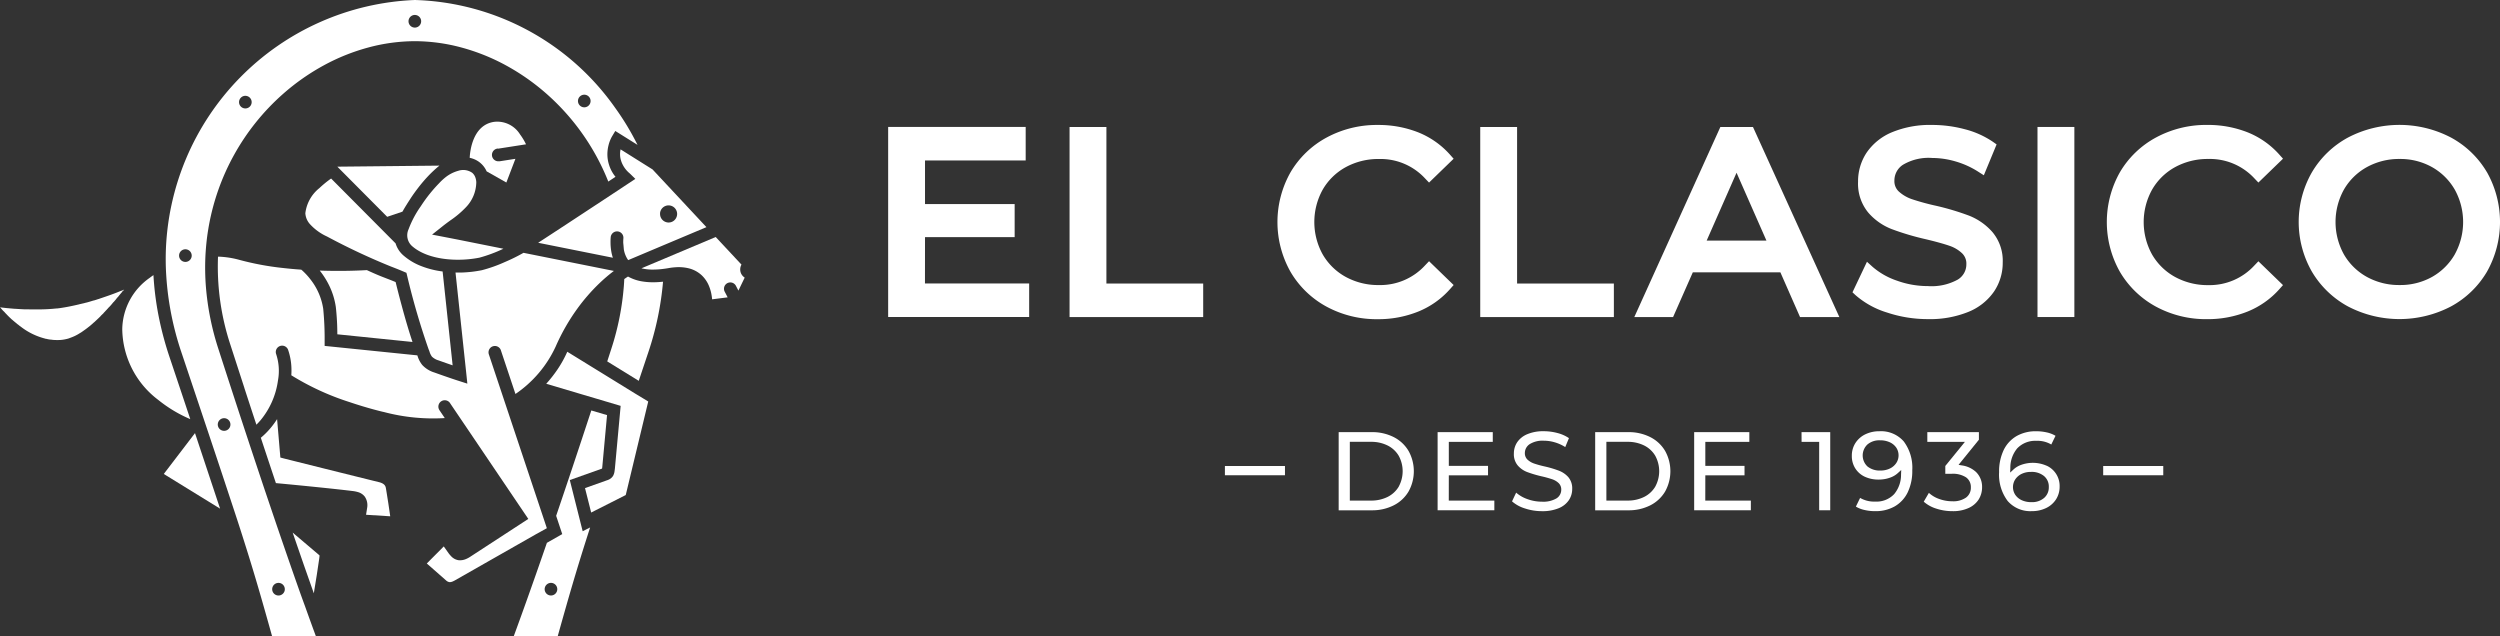 <svg xmlns="http://www.w3.org/2000/svg" width="215.5" height="54.862" viewBox="0 0 215.5 54.862">
  <rect x="0" y="0" width="215.5" height="54.862" fill="#333333" stroke="none"/>
  <g id="Grupo_62" data-name="Grupo 62" transform="translate(-273 -40.042)">
    <g id="Grupo_61" data-name="Grupo 61" transform="translate(-201.975 -69.72)">
      <path id="Trazado_108" data-name="Trazado 108" d="M589.522,135.178h7.727V132.33h-7.727v-3.757H598.2v-2.891H586.345v16.384H598.5v-2.891h-8.982Z" transform="translate(-34.811 -4.976)" fill="#fff"/>
      <path id="Trazado_109" data-name="Trazado 109" d="M612.268,125.683h-3.177v16.384H620.61v-2.891h-8.343Z" transform="translate(-41.92 -4.976)" fill="#fff"/>
      <path id="Trazado_110" data-name="Trazado 110" d="M650.037,139.578l.311-.35-2.12-2.054-.34.356a5.24,5.24,0,0,1-3.984,1.7,5.831,5.831,0,0,1-2.866-.707,5.146,5.146,0,0,1-1.982-1.943,5.76,5.76,0,0,1,0-5.566,5.13,5.13,0,0,1,1.98-1.941,5.844,5.844,0,0,1,2.867-.709,5.227,5.227,0,0,1,3.984,1.677l.34.356,2.12-2.055-.311-.35a7.3,7.3,0,0,0-2.735-1.923,9.3,9.3,0,0,0-3.485-.639,9.084,9.084,0,0,0-4.417,1.083,8.027,8.027,0,0,0-3.114,3,8.732,8.732,0,0,0,0,8.574,8.035,8.035,0,0,0,3.1,3,9.04,9.04,0,0,0,4.406,1.085,9.181,9.181,0,0,0,3.5-.654A7.329,7.329,0,0,0,650.037,139.578Z" transform="translate(-50.069 -4.896)" fill="#fff"/>
      <path id="Trazado_111" data-name="Trazado 111" d="M672.107,139.176h-8.342V125.683h-3.177v16.384h11.52Z" transform="translate(-58.017 -4.976)" fill="#fff"/>
      <path id="Trazado_112" data-name="Trazado 112" d="M690.135,125.683h-2.809L679.97,141.93l-.063.137h3.343l1.7-3.852H692.5l1.668,3.795.025.058h3.389l-7.419-16.326Zm-3.99,9.794,2.576-5.849,2.576,5.849Z" transform="translate(-64.055 -4.976)" fill="#fff"/>
      <path id="Trazado_113" data-name="Trazado 113" d="M719.326,134.661a5.224,5.224,0,0,0-2-1.409,22.447,22.447,0,0,0-2.865-.858,20.305,20.305,0,0,1-2.071-.566,3.231,3.231,0,0,1-1.138-.667,1.207,1.207,0,0,1-.375-.931,1.619,1.619,0,0,1,.735-1.367,4.331,4.331,0,0,1,2.52-.588,7.238,7.238,0,0,1,2.02.3,7.448,7.448,0,0,1,1.943.879l.492.313,1.1-2.661-.321-.226a7.7,7.7,0,0,0-2.422-1.083,10.893,10.893,0,0,0-2.811-.368,8.546,8.546,0,0,0-3.48.635,4.938,4.938,0,0,0-2.178,1.763,4.466,4.466,0,0,0-.73,2.493,3.918,3.918,0,0,0,.879,2.664,5.127,5.127,0,0,0,2.017,1.421,22.451,22.451,0,0,0,2.873.858c.9.213,1.607.408,2.1.579a2.956,2.956,0,0,1,1.1.652,1.225,1.225,0,0,1,.366.936,1.53,1.53,0,0,1-.734,1.325,4.667,4.667,0,0,1-2.584.564,7.827,7.827,0,0,1-2.664-.467,6.274,6.274,0,0,1-2.1-1.191l-.486-.439-1.249,2.633.263.245a7.416,7.416,0,0,0,2.721,1.5,11.081,11.081,0,0,0,3.511.566,8.8,8.8,0,0,0,3.5-.625,4.915,4.915,0,0,0,2.216-1.765,4.422,4.422,0,0,0,.741-2.48A3.85,3.85,0,0,0,719.326,134.661Z" transform="translate(-72.605 -4.896)" fill="#fff"/>
      <rect id="Rectángulo_37" data-name="Rectángulo 37" width="3.178" height="16.384" transform="translate(650.607 120.706)" fill="#fff"/>
      <path id="Trazado_114" data-name="Trazado 114" d="M745.035,129.07a5.834,5.834,0,0,1,2.867-.709,5.227,5.227,0,0,1,3.982,1.677l.34.356,2.122-2.055-.312-.35a7.288,7.288,0,0,0-2.735-1.923,9.3,9.3,0,0,0-3.484-.639,9.078,9.078,0,0,0-4.417,1.083,8.017,8.017,0,0,0-3.114,3,8.732,8.732,0,0,0,0,8.574,8.04,8.04,0,0,0,3.1,3,9.038,9.038,0,0,0,4.406,1.085,9.193,9.193,0,0,0,3.5-.654,7.349,7.349,0,0,0,2.744-1.932l.311-.35-2.121-2.054-.34.356a5.237,5.237,0,0,1-3.982,1.7,5.828,5.828,0,0,1-2.867-.707,5.148,5.148,0,0,1-1.982-1.943,5.769,5.769,0,0,1,0-5.566A5.125,5.125,0,0,1,745.035,129.07Z" transform="translate(-82.576 -4.896)" fill="#fff"/>
      <path id="Trazado_115" data-name="Trazado 115" d="M779.447,129.508a8.026,8.026,0,0,0-3.114-3,9.588,9.588,0,0,0-8.855,0,8.069,8.069,0,0,0-3.125,3.008,8.623,8.623,0,0,0,0,8.554,8.106,8.106,0,0,0,3.123,3.008,9.588,9.588,0,0,0,8.858,0,8.034,8.034,0,0,0,3.113-3,8.738,8.738,0,0,0,0-8.574Zm-2.77,7.07a5.2,5.2,0,0,1-1.954,1.945,5.6,5.6,0,0,1-2.807.705,5.724,5.724,0,0,1-2.834-.707,5.161,5.161,0,0,1-1.972-1.943,5.762,5.762,0,0,1,0-5.566,5.148,5.148,0,0,1,1.971-1.942,5.736,5.736,0,0,1,2.834-.709,5.6,5.6,0,0,1,2.807.708,5.2,5.2,0,0,1,1.954,1.943,5.771,5.771,0,0,1,0,5.565Z" transform="translate(-90.095 -4.896)" fill="#fff"/>
      <rect id="Rectángulo_38" data-name="Rectángulo 38" width="5.177" height="0.797" transform="translate(580.562 149.932)" fill="#fff"/>
      <rect id="Rectángulo_39" data-name="Rectángulo 39" width="5.178" height="0.797" transform="translate(656.27 149.932)" fill="#fff"/>
      <path id="Trazado_116" data-name="Trazado 116" d="M647.578,164.373a4.109,4.109,0,0,0-1.9-.424h-2.84v6.738h2.84a4.091,4.091,0,0,0,1.895-.423,3.1,3.1,0,0,0,1.285-1.189,3.592,3.592,0,0,0,0-3.513A3.126,3.126,0,0,0,647.578,164.373Zm.443,4.268a2.332,2.332,0,0,1-.959.89,3.141,3.141,0,0,1-1.439.318H643.8v-5.064h1.82a3.129,3.129,0,0,1,1.439.317,2.3,2.3,0,0,1,.958.89,2.768,2.768,0,0,1,0,2.648Z" transform="translate(-52.47 -16.937)" fill="#fff"/>
      <path id="Trazado_117" data-name="Trazado 117" d="M656.211,167.674h3.38v-.82h-3.38v-2.068H660v-.838h-4.755v6.738h4.89v-.837h-3.927Z" transform="translate(-56.348 -16.937)" fill="#fff"/>
      <path id="Trazado_118" data-name="Trazado 118" d="M668.637,167.245a9.141,9.141,0,0,0-1.224-.368,8.451,8.451,0,0,1-.926-.254,1.607,1.607,0,0,1-.574-.335.749.749,0,0,1-.232-.566.92.92,0,0,1,.41-.769,2.094,2.094,0,0,1,1.228-.3,3.357,3.357,0,0,1,.943.14,3.526,3.526,0,0,1,.9.409l.319-.771a3.154,3.154,0,0,0-.993-.441,4.555,4.555,0,0,0-1.174-.155,3.526,3.526,0,0,0-1.436.261,1.95,1.95,0,0,0-.86.692,1.737,1.737,0,0,0-.284.972,1.5,1.5,0,0,0,.333,1.026,2.028,2.028,0,0,0,.8.563,9.975,9.975,0,0,0,1.229.368,9.443,9.443,0,0,1,.938.258,1.518,1.518,0,0,1,.558.331.754.754,0,0,1,.226.564.878.878,0,0,1-.413.756,2.241,2.241,0,0,1-1.252.283,3.634,3.634,0,0,1-1.237-.216,2.954,2.954,0,0,1-.986-.563l-.355.751a3,3,0,0,0,1.111.61,4.629,4.629,0,0,0,1.468.236,3.63,3.63,0,0,0,1.444-.255,1.935,1.935,0,0,0,.876-.694,1.722,1.722,0,0,0,.288-.967,1.488,1.488,0,0,0-.33-1.011A2.065,2.065,0,0,0,668.637,167.245Z" transform="translate(-59.263 -16.902)" fill="#fff"/>
      <path id="Trazado_119" data-name="Trazado 119" d="M679.744,164.373a4.112,4.112,0,0,0-1.9-.424h-2.841v6.738h2.841a4.1,4.1,0,0,0,1.9-.423,3.127,3.127,0,0,0,1.284-1.189,3.6,3.6,0,0,0,0-3.513A3.117,3.117,0,0,0,679.744,164.373Zm.442,4.268a2.316,2.316,0,0,1-.958.89,3.139,3.139,0,0,1-1.439.318h-1.82v-5.064h1.82a3.136,3.136,0,0,1,1.44.317,2.3,2.3,0,0,1,.956.89,2.775,2.775,0,0,1,0,2.648Z" transform="translate(-62.524 -16.937)" fill="#fff"/>
      <path id="Trazado_120" data-name="Trazado 120" d="M688.375,167.674h3.379v-.82h-3.379v-2.068h3.794v-.838h-4.756v6.738H692.3v-.837h-3.929Z" transform="translate(-66.401 -16.937)" fill="#fff"/>
      <path id="Trazado_121" data-name="Trazado 121" d="M700.883,164.786H702.4v5.9h.953v-6.738h-2.474Z" transform="translate(-70.612 -16.937)" fill="#fff"/>
      <path id="Trazado_122" data-name="Trazado 122" d="M709.561,163.837a2.75,2.75,0,0,0-1.212.263,2.1,2.1,0,0,0-.852.747,2,2,0,0,0-.313,1.115,1.966,1.966,0,0,0,.295,1.074,1.936,1.936,0,0,0,.817.719,2.758,2.758,0,0,0,1.19.248,2.837,2.837,0,0,0,1.145-.225,1.88,1.88,0,0,0,.522-.337l.289-.264-.016.392a2.6,2.6,0,0,1-.588,1.682,2.09,2.09,0,0,1-1.641.649,2.39,2.39,0,0,1-1.3-.317l-.364.75a2.466,2.466,0,0,0,.751.293,3.973,3.973,0,0,0,.924.1,3.317,3.317,0,0,0,1.668-.409,2.805,2.805,0,0,0,1.118-1.2,4.255,4.255,0,0,0,.4-1.92,3.772,3.772,0,0,0-.736-2.484A2.6,2.6,0,0,0,709.561,163.837Zm1.451,2.743a1.357,1.357,0,0,1-.553.472,1.831,1.831,0,0,1-.808.173,1.683,1.683,0,0,1-1.118-.351,1.3,1.3,0,0,1,0-1.9,1.581,1.581,0,0,1,1.072-.355,1.966,1.966,0,0,1,.872.179,1.354,1.354,0,0,1,.549.47,1.2,1.2,0,0,1,.186.652A1.189,1.189,0,0,1,711.012,166.58Z" transform="translate(-72.581 -16.902)" fill="#fff"/>
      <path id="Trazado_123" data-name="Trazado 123" d="M719.477,166.816l-.274-.047,1.754-2.166v-.654H716.51v.837h3.243l-1.693,2.08v.674h.538a2.1,2.1,0,0,1,1.252.307,1.019,1.019,0,0,1,.413.865,1.048,1.048,0,0,1-.417.879,1.918,1.918,0,0,1-1.171.318,3.307,3.307,0,0,1-1.145-.2,2.55,2.55,0,0,1-.885-.525l-.443.76a2.95,2.95,0,0,0,1.087.6,4.453,4.453,0,0,0,1.387.217,3.2,3.2,0,0,0,1.4-.275,2,2,0,0,0,.865-.74,1.975,1.975,0,0,0,.289-1.045,1.783,1.783,0,0,0-.521-1.315A2.261,2.261,0,0,0,719.477,166.816Z" transform="translate(-75.4 -16.937)" fill="#fff"/>
      <path id="Trazado_124" data-name="Trazado 124" d="M729.751,166.811a2.955,2.955,0,0,0-2.33-.023,1.95,1.95,0,0,0-.527.343l-.289.27.016-.394a2.588,2.588,0,0,1,.594-1.694,2.136,2.136,0,0,1,1.646-.649,2.331,2.331,0,0,1,1.29.317l.365-.752a2.572,2.572,0,0,0-.751-.291,4.109,4.109,0,0,0-.925-.1,3.312,3.312,0,0,0-1.669.408,2.8,2.8,0,0,0-1.118,1.2,4.257,4.257,0,0,0-.4,1.919,3.763,3.763,0,0,0,.737,2.483,2.585,2.585,0,0,0,2.093.876,2.758,2.758,0,0,0,1.217-.265,2.077,2.077,0,0,0,.857-.746,2.019,2.019,0,0,0,.313-1.117,1.917,1.917,0,0,0-1.121-1.79Zm-.227,2.782a1.576,1.576,0,0,1-1.079.356,1.937,1.937,0,0,1-.861-.177,1.34,1.34,0,0,1-.549-.472,1.221,1.221,0,0,1,.011-1.314,1.368,1.368,0,0,1,.546-.472,1.809,1.809,0,0,1,.806-.171,1.659,1.659,0,0,1,1.12.351,1.173,1.173,0,0,1,.419.948A1.2,1.2,0,0,1,729.525,169.593Z" transform="translate(-78.355 -16.902)" fill="#fff"/>
      <path id="Trazado_125" data-name="Trazado 125" d="M549.613,129.493a2.334,2.334,0,0,0,.736,1.067l.485.474-.566.375c-.017.012-.566.375-1.382.913l-.939.619c-1.806,1.19-4.212,2.772-5.49,3.6l6.34,1.27.1.021a3.612,3.612,0,0,1-.129-.507h0a4.623,4.623,0,0,1-.073-.818c0-.142,0-.287.016-.434h0a.548.548,0,0,1,1.094.069.5.5,0,0,1-.005.056c-.007.114-.011.232-.008.356h0c.019.179.035.359.048.538a2.214,2.214,0,0,0,.377.944l3.054-1.288,1.066-.449,2.625-1.105-3.476-3.723-1.169-1.253-.508-.318-2.247-1.411A1.9,1.9,0,0,0,549.613,129.493Zm3.349,4.515a.739.739,0,0,1,.777-.689.784.784,0,0,1,.21.043.739.739,0,0,1,.215,1.268.729.729,0,0,1-.5.164.741.741,0,0,1-.641-.449.733.733,0,0,1-.056-.327Z" transform="translate(-21.093 -5.852)" fill="#fff"/>
      <path id="Trazado_126" data-name="Trazado 126" d="M544.224,167.228l2.783-.989c0-.036.01-.074.014-.109l.413-4.5-1.357-.4c-1.159,3.533-2.164,6.538-3.03,9.082l.382,1.148.143.428-1.323.752c-1.339,3.883-2.273,6.459-2.866,8.074l3.792,0c1.008-3.607,1.6-5.637,2.588-8.738.069-.214.14-.435.212-.661l-.642.326ZM542.6,177.18a.544.544,0,1,1,.545-.545A.546.546,0,0,1,542.6,177.18Z" transform="translate(-20.132 -16.086)" fill="#fff"/>
      <path id="Trazado_127" data-name="Trazado 127" d="M507.135,160.279q-.258-.731-.547-1.561c-.025-.068-.048-.136-.071-.206-.168-.483-.339-.976-.511-1.477q-.456-1.321-.933-2.724-.311-.921-.634-1.875c-.013-.039-.027-.079-.039-.118h0q-.17-.5-.343-1.019-.508-1.52-1.039-3.122l-.072-.219-.289-.874q-.594-1.8-1.213-3.7-.568-1.744-1.156-3.564a23.289,23.289,0,0,1-1.071-5.348,21.306,21.306,0,0,1-.044-2.563q.026-.557.08-1.11c.043-.439.1-.878.174-1.312a19.832,19.832,0,0,1,6.47-11.655,19.132,19.132,0,0,1,3.483-2.436,17.538,17.538,0,0,1,3.845-1.542,15.6,15.6,0,0,1,3.983-.542h.043a15.615,15.615,0,0,1,3.984.542,17.579,17.579,0,0,1,3.845,1.542,19.175,19.175,0,0,1,3.483,2.436,19.864,19.864,0,0,1,5.163,7.147q.091.217.178.434l.621-.41a3.019,3.019,0,0,1-.549-1.011,2.95,2.95,0,0,1-.15-.945,3.187,3.187,0,0,1,.1-.771,2.965,2.965,0,0,1,.293-.744l.288-.48,1.917,1.2a22.847,22.847,0,0,0-1.919-3.183,21.892,21.892,0,0,0-17.274-9.307h0a22.383,22.383,0,0,0-21.473,21.886q-.011.6.008,1.2a25.7,25.7,0,0,0,1.353,7.323c1.194,3.562,2.151,6.415,2.936,8.77l.538,1.617c.5,1.514.927,2.8,1.3,3.936.159.487.307.948.447,1.386l.07.221c.95,2.978,1.534,5,2.517,8.517l3.776,0c-.241-.655-.558-1.523-.952-2.627Q507.466,161.218,507.135,160.279Zm24.7-42.354a.544.544,0,1,1-.545.544A.544.544,0,0,1,531.836,117.925Zm-14.608-6.874a.545.545,0,1,1-.544.545A.545.545,0,0,1,517.228,111.051Zm-14.607,6.971a.544.544,0,1,1-.545.544A.545.545,0,0,1,502.621,118.021ZM497.9,132.1a.543.543,0,0,1-.45.239.544.544,0,1,1,0-1.089.545.545,0,0,1,.544.544A.537.537,0,0,1,497.9,132.1Zm2.887,14.8a.545.545,0,1,1,.545-.545A.545.545,0,0,1,500.789,146.9Zm5.189,13.865a.544.544,0,1,1,.044-.215A.546.546,0,0,1,505.978,160.764Z" transform="translate(-6.494)" fill="#fff"/>
      <path id="Trazado_128" data-name="Trazado 128" d="M536.309,127.345l2.418-.377a5.166,5.166,0,0,0-.517-.857,2.307,2.307,0,0,0-2.237-1.079c-1.864.273-2.078,2.581-2.1,3.1a2.207,2.207,0,0,1,.454.148,2,2,0,0,1,1.005,1.019l1.7.962.781-2.043-1.367.213-.02,0h-.01l-.043,0a.549.549,0,0,1-.064-1.1Z" transform="translate(-18.409 -4.766)" fill="#fff"/>
      <path id="Trazado_129" data-name="Trazado 129" d="M522.89,134.5l.006-.011c.21-.377.446-.744.655-1.066l.063-.1.007-.01a15.18,15.18,0,0,1,1.063-1.411q.268-.313.548-.6c.228-.231.462-.448.707-.656l.11-.092.028-.022-8.8.091.305.307,3.992,4.015Z" transform="translate(-13.223 -6.494)" fill="#fff"/>
      <path id="Trazado_130" data-name="Trazado 130" d="M523.97,147.072a1.357,1.357,0,0,0,.208.43,1.374,1.374,0,0,0,.569.324c.472.169.887.313,1.215.426l-.863-8.09-.17-.024a7.608,7.608,0,0,1-1.712-.456,5.177,5.177,0,0,1-1.472-.882,2.221,2.221,0,0,1-.7-1.061l-5.558-5.59a9.145,9.145,0,0,0-1.015.829,3.264,3.264,0,0,0-1.206,2.161,1.537,1.537,0,0,0,.387.931,4.514,4.514,0,0,0,1.481,1.077,56.251,56.251,0,0,0,5.509,2.586c.28.108.6.23,1.082.435l.255.108.065.271a62.818,62.818,0,0,0,1.845,6.32C523.922,146.94,523.948,147.007,523.97,147.072Z" transform="translate(-11.97 -6.998)" fill="#fff"/>
      <path id="Trazado_131" data-name="Trazado 131" d="M495.513,167.594l4.854,2.99c-.573-1.747-1.27-3.841-2.163-6.512Z" transform="translate(-6.42 -16.976)" fill="#fff"/>
      <path id="Trazado_132" data-name="Trazado 132" d="M494.375,151.306a28.394,28.394,0,0,1-.866-3.177,26.051,26.051,0,0,1-.459-3.09q-.034-.389-.056-.779-.167.114-.327.237a5.494,5.494,0,0,0-2.361,4.413,7.76,7.76,0,0,0,3.1,6.106,11.633,11.633,0,0,0,2.763,1.659C495.643,155.089,495.047,153.312,494.375,151.306Z" transform="translate(-4.792 -10.783)" fill="#fff"/>
      <path id="Trazado_133" data-name="Trazado 133" d="M485.6,146.18l0-.007.005-.007a.731.731,0,0,1,.077-.091l-.085.033-.017.008c-.023.011-.052.025-.085.038l-.012.006a.843.843,0,0,1-.095.03c-.591.247-1.183.45-1.74.636l-.175.062h-.007l-.065.019-.029.009-.021.009-.026.008c-.078.026-.16.052-.249.078l-.01,0-.01,0c-.078.021-.156.045-.239.071-.12.037-.245.076-.385.11l-.067.014h0c-.09.027-.177.048-.261.067l-.019,0a.56.56,0,0,1-.086.026l-.02,0a.259.259,0,0,1-.03.01l-.02.007-.021,0-.074.019c-.054.015-.115.032-.185.045l-.054.013c-.558.128-1.011.214-1.471.28l-.115.014-.08.01-.043.006h-.025l-.043,0a14.429,14.429,0,0,1-1.475.08l-.116,0h0c-.279,0-.56,0-.832-.005l-.265,0h-.014c-.185-.008-.368-.019-.546-.03l-.26-.016-.04,0-.024,0-.05-.006c-.421-.034-.822-.07-1.215-.123l.049.056c.063.072.128.146.2.228l.041.038a1.554,1.554,0,0,1,.129.131l.02.023.01.014.008.009.037.034.01.011.01.01c.149.162.306.316.506.5l0,0,.024.015.032.029c.107.093.215.183.332.277l.048.039.017.016.017.017c.027.017.047.032.063.043l.024.017.023.02a1.418,1.418,0,0,0,.136.105l.07.052,0,0a5.708,5.708,0,0,0,2.014.995.534.534,0,0,1,.08.025l.083.015.024,0,.023.007a1.987,1.987,0,0,0,.386.062.571.571,0,0,1,.113.017,5.129,5.129,0,0,0,.666.01.885.885,0,0,1,.1-.008,3.512,3.512,0,0,0,.533-.1c.045-.012.072-.021.1-.029.058-.023.115-.045.169-.065a3.757,3.757,0,0,0,.376-.158c.085-.042.15-.076.221-.117s.116-.069.165-.1.108-.061.155-.093l.19-.134c.111-.077.214-.15.315-.23l.01-.008.01-.008c.052-.038.1-.078.155-.12l.094-.075a.764.764,0,0,1,.086-.076c.04-.03.083-.07.131-.115s.074-.067.115-.1l.03-.026h0l.01-.01.009-.008c.1-.092.2-.188.307-.289l.161-.155.039-.047c.063-.069.126-.126.18-.176.012-.012.025-.024.037-.034a.769.769,0,0,1,.084-.1l.008-.008.007-.008a.764.764,0,0,0,.058-.061c.032-.035.069-.078.115-.121l.075-.087.019-.017.019-.018h0a.553.553,0,0,1,.073-.087l.007-.005a3.885,3.885,0,0,0,.346-.387l.051-.061.023-.023c.014-.014.028-.025.04-.035l.01-.013c.021-.026.049-.06.086-.1l.02-.024.048-.058c.009-.01.017-.023.028-.037s.039-.053.065-.086l.021-.027.025-.024a.42.42,0,0,1,.039-.035c.109-.144.219-.272.336-.41a1.463,1.463,0,0,1,.1-.13Z" transform="translate(0 -11.35)" fill="#fff"/>
      <path id="Trazado_134" data-name="Trazado 134" d="M521.61,144.661c-.328-.135-.564-.226-.794-.315-.45-.173-.834-.32-1.686-.715h0c-.439.026-1.827.1-3.634.053l-.428-.012.038.048a6.963,6.963,0,0,1,.806,1.3,6.291,6.291,0,0,1,.542,1.784,21.711,21.711,0,0,1,.131,2.361l6.48.661c-.284-.841-.591-1.873-.918-3.084C521.9,145.834,521.706,145.053,521.61,144.661Z" transform="translate(-12.532 -10.586)" fill="#fff"/>
      <path id="Trazado_135" data-name="Trazado 135" d="M554.062,144.847a3.627,3.627,0,0,1-1.151-.409c-.085.054-.194.127-.323.219-.01.216-.023.433-.04.649a23.325,23.325,0,0,1-1.071,5.348l-.357,1.1,2.717,1.674.809-2.416a26.052,26.052,0,0,0,1.284-6.128q-.376.04-.72.047A5.668,5.668,0,0,1,554.062,144.847Z" transform="translate(-23.801 -10.839)" fill="#fff"/>
      <path id="Trazado_136" data-name="Trazado 136" d="M532.26,138.636a12.289,12.289,0,0,0,2.075-.771l-3.859-.773h0l-.736-.144-1.554-.3.929-.739c.207-.164.428-.327.642-.483a8.231,8.231,0,0,0,1.357-1.146h0a3.162,3.162,0,0,0,.883-2.159,1.4,1.4,0,0,0-.089-.425.951.951,0,0,0-.253-.369,1.351,1.351,0,0,0-1.219-.178,3.114,3.114,0,0,0-1.076.544,4.94,4.94,0,0,0-.575.534h0a12.655,12.655,0,0,0-1.505,1.873c-.02.03-.041.061-.06.093a8.661,8.661,0,0,0-1.063,2,1.243,1.243,0,0,0,.311,1.45C527.849,138.845,530.373,139.009,532.26,138.636Z" transform="translate(-15.966 -6.662)" fill="#fff"/>
      <path id="Trazado_137" data-name="Trazado 137" d="M563.924,142.226a.813.813,0,0,1,.108-.364l-2.222-2.38-3.37,1.42-1.087.459-1.945.819a4.079,4.079,0,0,0,1,.11,7.076,7.076,0,0,0,.933-.066c.135-.017.273-.038.416-.063a5.241,5.241,0,0,1,.683-.076,3.633,3.633,0,0,1,.995.084,2.54,2.54,0,0,1,1.165.61,2.654,2.654,0,0,1,.616.89,3.6,3.6,0,0,1,.248.884c.017.1.028.2.036.3l1.34-.17c-.036-.068-.072-.137-.107-.206l-.148-.283,0,0a.53.53,0,0,1-.061-.242.545.545,0,0,1,1.028-.262h0l.147.283.068.13.541-1.121a.9.9,0,0,1-.173-.148A.824.824,0,0,1,563.924,142.226Z" transform="translate(-25.141 -9.29)" fill="#fff"/>
      <path id="Trazado_138" data-name="Trazado 138" d="M551.088,157.445l-2.706-1.668-.961-.591-2.136-1.316a9.81,9.81,0,0,1-.854,1.538,11.25,11.25,0,0,1-.96,1.222l3.172.942,1.052.311,2.19.652-.317,3.452-.179,1.952v0s-.011.1-.027.2a1.124,1.124,0,0,1-.126.423.858.858,0,0,1-.4.34,1.161,1.161,0,0,1-.166.06l-.1.037-1.757.624.531,2.108.392-.2,1.385-.7,1.2-.608c.008-.03.017-.061.023-.083l1.919-7.981-.206-.128Z" transform="translate(-21.41 -13.787)" fill="#fff"/>
      <path id="Trazado_139" data-name="Trazado 139" d="M511.672,176.544c.646,1.883,1.255,3.634,1.824,5.234.159-.958.373-2.291.452-2.893,0-.03.008-.06.013-.091.01-.072.022-.145.025-.212,0-.034,0-.058,0-.073Z" transform="translate(-11.47 -20.874)" fill="#fff"/>
      <path id="Trazado_140" data-name="Trazado 140" d="M530.65,165.2l-.357-1.071-2.952-8.844-.353-1.057-1.347-4.039h0a.482.482,0,0,1-.013-.063.548.548,0,0,1,1.074-.214h0l1.241,3.718a9.994,9.994,0,0,0,3.468-4.09,17.6,17.6,0,0,1,1.862-3.26,16.2,16.2,0,0,1,1.915-2.2c.39-.373.751-.677,1.061-.92l.179-.137-.175-.035-7.615-1.526a15.418,15.418,0,0,1-1.622.8,12.317,12.317,0,0,1-1.975.7,10.616,10.616,0,0,1-1.747.2q-.16,0-.318,0h-.2l.933,8.739.088.839-.8-.258c-.009,0-.848-.273-2.053-.707a2.357,2.357,0,0,1-1.028-.638,2.29,2.29,0,0,1-.409-.773c-.007-.02-.015-.042-.022-.063l-7.99-.815v-.5a26.176,26.176,0,0,0-.123-2.7,5.4,5.4,0,0,0-1.105-2.54,5.686,5.686,0,0,0-.783-.832c-.542-.038-1.07-.086-1.578-.144a24.153,24.153,0,0,1-3.76-.7,7.786,7.786,0,0,0-1.842-.279,21.485,21.485,0,0,0,1.068,7.6q.6,1.855,1.18,3.641h.009l0,.038q.533,1.636,1.051,3.208c.114-.113.235-.241.358-.385a6.819,6.819,0,0,0,1.5-3.414,4.592,4.592,0,0,0-.166-2.319h0a.591.591,0,0,1-.018-.094.548.548,0,0,1,1.058-.247h0a5.42,5.42,0,0,1,.248,1.065,5.828,5.828,0,0,1,.03,1.134,22.5,22.5,0,0,0,5.03,2.315c1.635.553,2.9.844,2.914.846l.014,0a16.577,16.577,0,0,0,5.271.528l-.463-.685h0a.634.634,0,0,1-.036-.067.549.549,0,0,1,.977-.5h0l.749,1.108.673.994,5.3,7.843-5.048,3.289a2.036,2.036,0,0,1-.277.148,1.334,1.334,0,0,1-.675.124,1.1,1.1,0,0,1-.672-.367,2.168,2.168,0,0,1-.214-.257l-.4-.567-1.464,1.471,1.7,1.494a.547.547,0,0,0,.276.116.7.7,0,0,0,.284-.072,1.744,1.744,0,0,0,.195-.1l.013-.008,6.967-3.966Z" transform="translate(-8.536 -9.907)" fill="#fff"/>
      <path id="Trazado_141" data-name="Trazado 141" d="M518.454,168.238c-.036-.178-.137-.376-.61-.491-2.005-.49-8.042-2-8.1-2.016l-.38-.1-.281-3.311a7.192,7.192,0,0,1-.624.84,6.6,6.6,0,0,1-.779.767q.667,2.017,1.3,3.909c2.152.2,5.139.5,6.573.678a2.807,2.807,0,0,1,.512.1,1.132,1.132,0,0,1,.574.386,1.3,1.3,0,0,1,.207.965l-.095.6,2.084.131-.163-1.111C518.6,169.131,518.484,168.388,518.454,168.238Z" transform="translate(-10.222 -16.43)" fill="#fff"/>
    </g>
  </g>
</svg>
